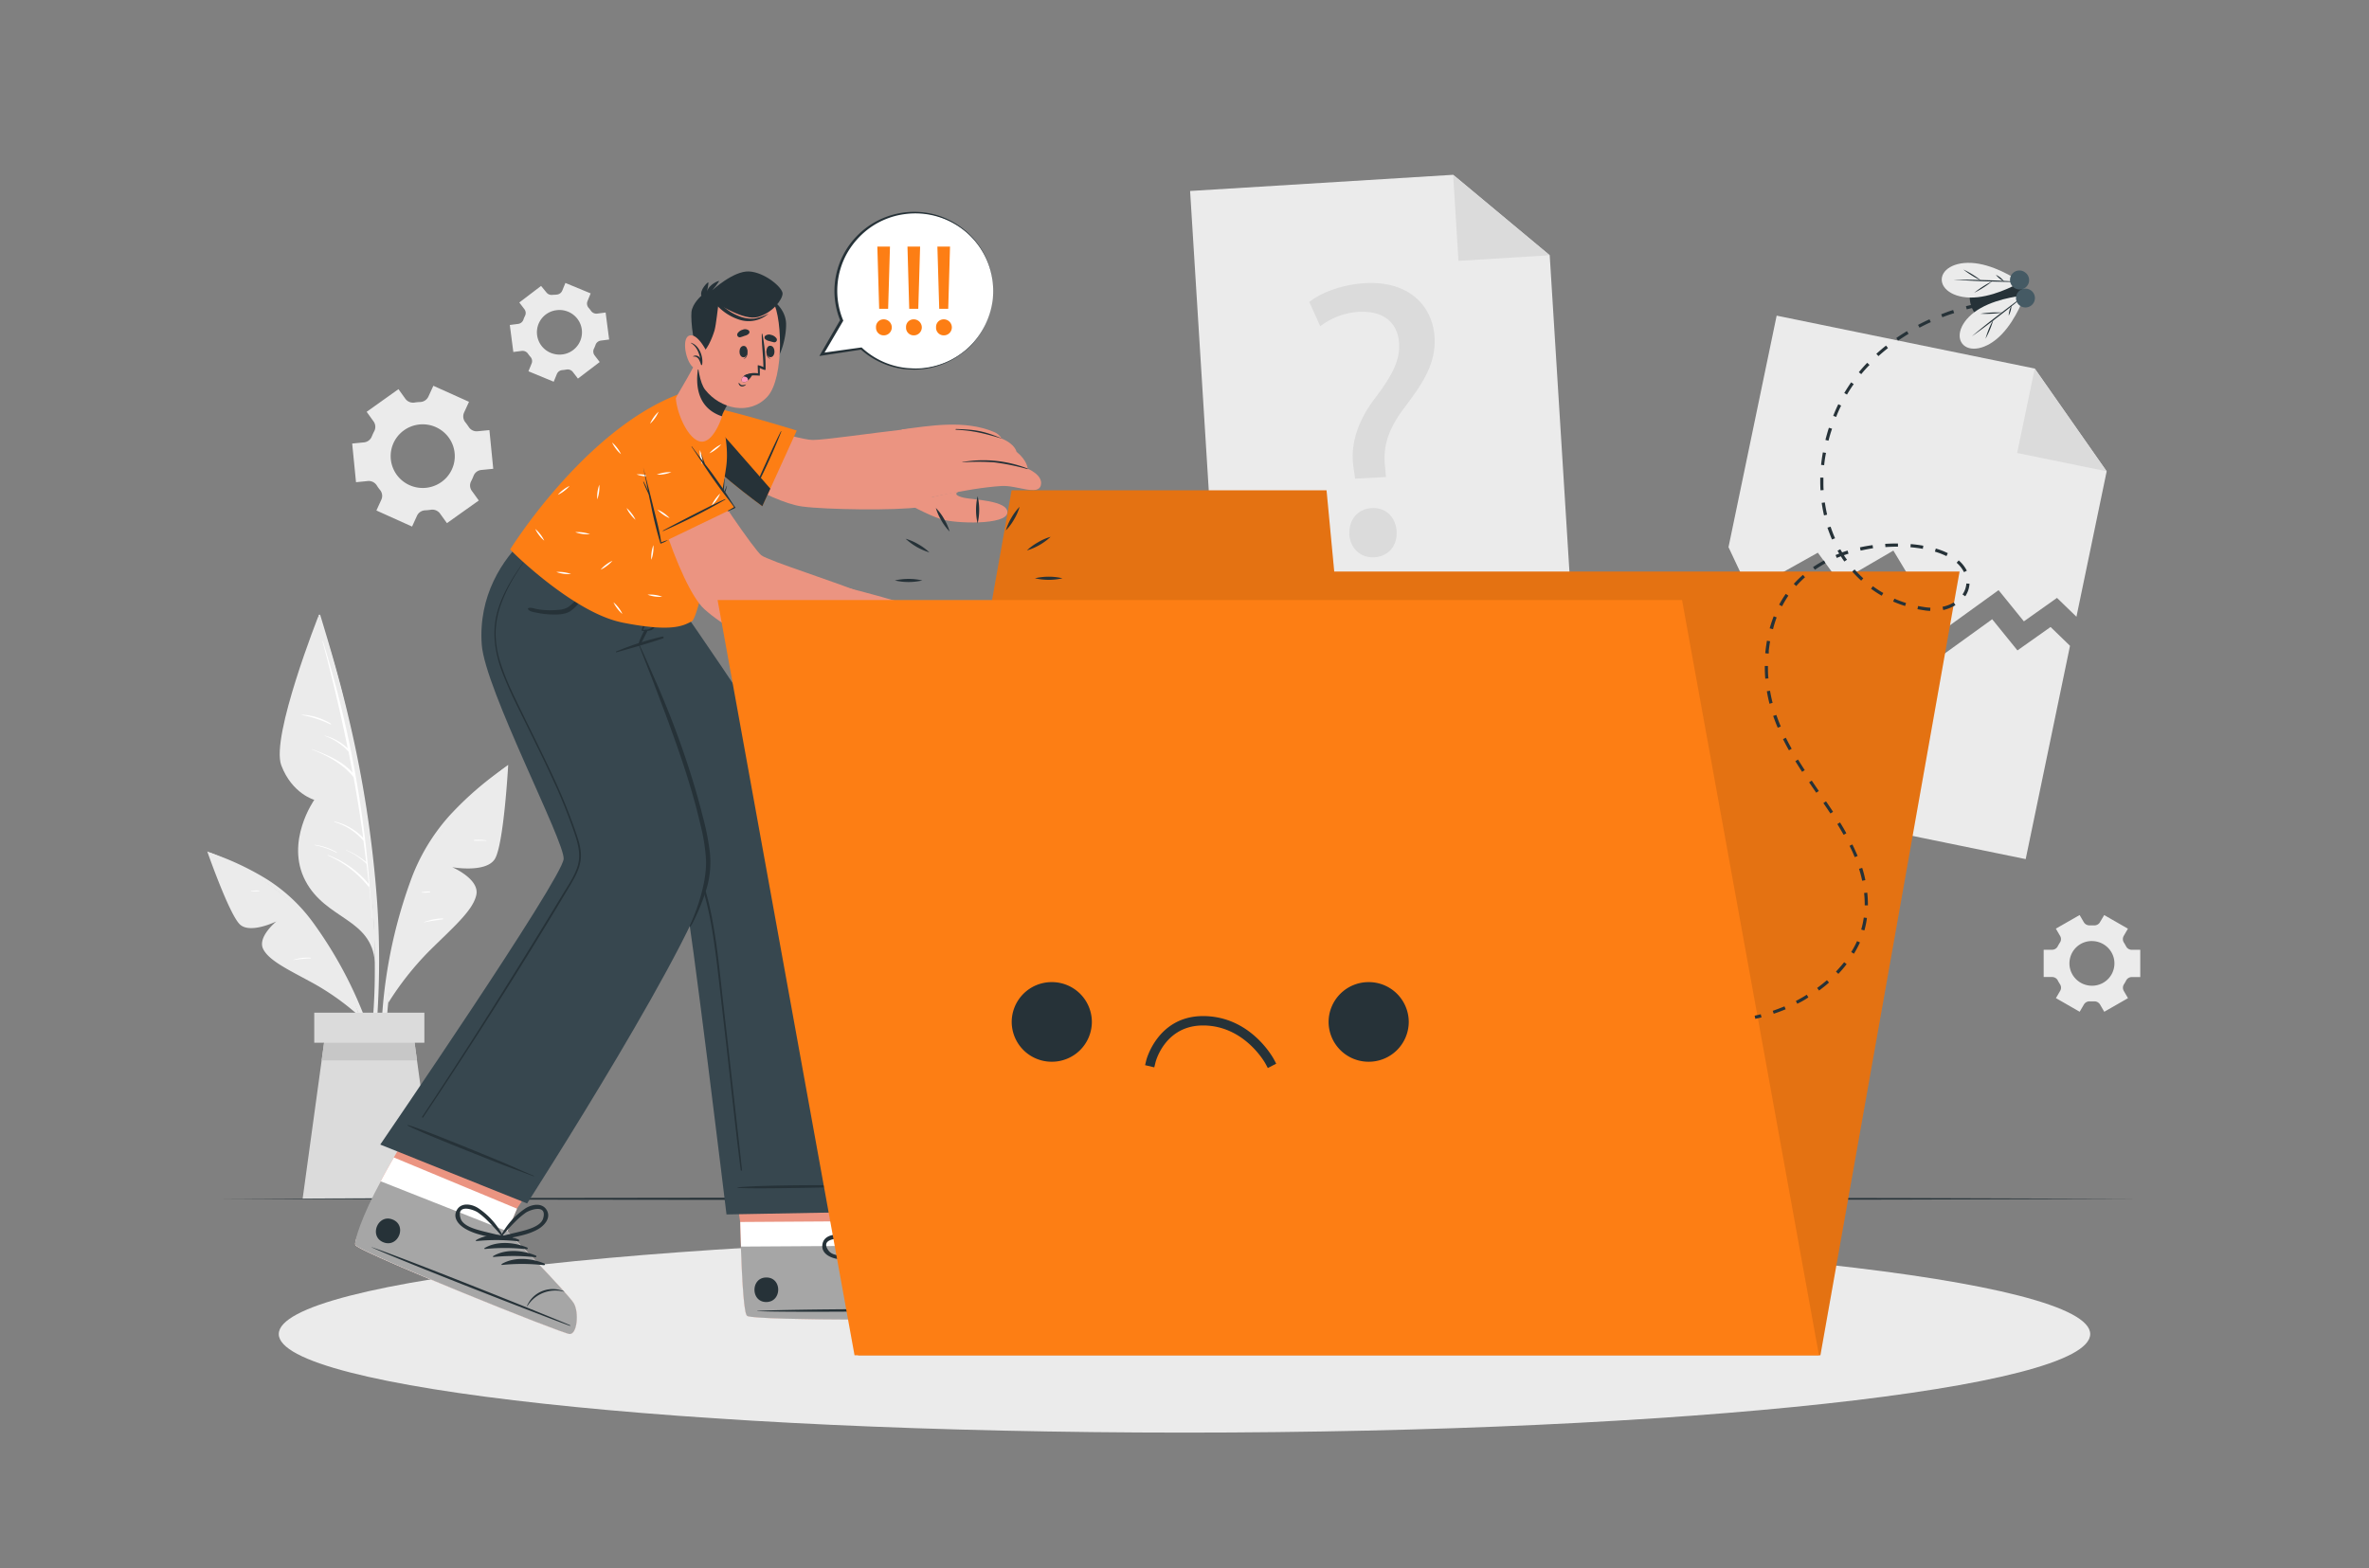 <svg width="148" height="98" fill="none" xmlns="http://www.w3.org/2000/svg"><rect width="100%" height="100%" fill="#808080" stroke="none"/><path d="m131.611 29.452-1.888 9.085-1.216-1.178-2.068 1.466-1.581-1.95-3.544 2.56-3.029-5.032-3.378 1.966-1.34-1.835-4.29 2.401-1.291-2.746 3.008-14.466 16.122 3.306 4.495 6.423Z" fill="#EBEBEB"/><path d="m127.117 23.027 4.495 6.423-5.592-1.146 1.097-5.277Z" fill="#DBDBDB"/><path d="m129.321 40.353-2.769 13.328-21.716-4.453 2.749-13.22 1.29 2.744 4.292-2.401 1.338 1.834 3.381-1.964 3.027 5.032 3.546-2.56 1.578 1.948 2.07-1.464 1.214 1.176ZM98.239 38.79l-22.131 1.36-1.758-28.217 16.434-1.011 6.032 5.027 1.423 22.84Z" fill="#EBEBEB"/><path d="m90.783 10.922 6.033 5.027-5.7.351-.333-5.378ZM84.656 29.907l-.087-.637c-.223-1.32.14-2.795 1.295-4.338 1.042-1.372 1.606-2.352 1.543-3.465-.071-1.255-.91-2.046-2.47-1.984a4.42 4.42 0 0 0-2.457.902l-.681-1.515c.79-.637 2.17-1.108 3.483-1.176 2.847-.157 4.233 1.517 4.341 3.385.095 1.672-.777 2.928-1.886 4.396-1.019 1.339-1.352 2.442-1.208 3.69l.061.64-1.934.102Zm-.351 3.47c-.051-.909.53-1.583 1.397-1.63.866-.047 1.498.557 1.55 1.468.047.86-.484 1.554-1.4 1.605-.874.05-1.506-.582-1.555-1.442h.008Z" fill="#DBDBDB"/><path d="m29.3 25.107-2.227-1.002-.31.677a.589.589 0 0 1-.507.337 2.881 2.881 0 0 0-.365.035.595.595 0 0 1-.562-.231l-.436-.606-1.987 1.415.436.606a.584.584 0 0 1 .04.602 3.548 3.548 0 0 0-.153.33.589.589 0 0 1-.483.371l-.744.073.239 2.417.748-.075a.596.596 0 0 1 .546.27c.032.052.065.1.1.15.036.049.072.096.11.143a.574.574 0 0 1 .082.597l-.312.682 2.228 1.004.31-.68a.59.59 0 0 1 .51-.335c.12-.005.24-.017.36-.036a.597.597 0 0 1 .563.232l.436.605 1.99-1.415-.437-.605a.567.567 0 0 1-.04-.602 3.47 3.47 0 0 0 .149-.33.578.578 0 0 1 .483-.37l.748-.074-.24-2.417-.749.073a.583.583 0 0 1-.542-.27c-.034-.05-.067-.099-.103-.148-.036-.049-.071-.098-.109-.143a.586.586 0 0 1-.082-.602l.31-.678Zm-1.264 2.236a1.98 1.98 0 0 1-.801 2.971 2.016 2.016 0 0 1-2.196-.36 1.987 1.987 0 0 1-.505-2.153c.14-.368.386-.687.708-.916a2.014 2.014 0 0 1 2.794.458ZM129.921 57.176l-1.484.85.263.451a.387.387 0 0 1-.014.426c-.045.07-.089.143-.128.22a.398.398 0 0 1-.361.223h-.521v1.703h.525a.396.396 0 0 1 .361.223c.039.077.083.15.128.22a.389.389 0 0 1 .014.425l-.263.45 1.484.852.265-.453a.404.404 0 0 1 .377-.196h.252a.412.412 0 0 1 .377.196l.265.454 1.482-.85-.263-.453a.403.403 0 0 1 .016-.423c.045-.07.089-.145.128-.22a.397.397 0 0 1 .361-.223h.525v-1.704h-.529a.396.396 0 0 1-.361-.223 3.012 3.012 0 0 0-.128-.22.403.403 0 0 1-.016-.423l.263-.453-1.482-.85-.265.447a.404.404 0 0 1-.377.196h-.252a.411.411 0 0 1-.379-.196l-.263-.45Zm.768 1.627a1.41 1.41 0 0 1 1.3.86 1.393 1.393 0 0 1-1.024 1.904 1.416 1.416 0 0 1-1.443-.595 1.394 1.394 0 0 1 1.167-2.171v.002ZM33.803 17.866l-1.36 1.035.314.413a.391.391 0 0 1 .042.422 2.05 2.05 0 0 0-.099.235.4.4 0 0 1-.33.268l-.52.067.22 1.688.522-.067a.409.409 0 0 1 .394.176c.048.069.1.134.154.196a.391.391 0 0 1 .071.418l-.197.482 1.578.653.198-.482a.401.401 0 0 1 .35-.245l.126-.014.124-.02a.41.41 0 0 1 .394.147l.322.418 1.36-1.035-.318-.414a.402.402 0 0 1-.041-.423c.037-.076.07-.154.098-.233a.403.403 0 0 1 .33-.269l.52-.067-.22-1.687-.521.067a.41.41 0 0 1-.395-.175c-.05-.07-.1-.137-.156-.196a.404.404 0 0 1-.059-.41l.197-.482-1.578-.652-.198.482a.406.406 0 0 1-.349.245l-.126.012-.117.003a.409.409 0 0 1-.394-.146l-.336-.41Zm.973 1.515a1.412 1.412 0 0 1 1.395.687 1.386 1.386 0 0 1-.103 1.544 1.403 1.403 0 0 1-1.474.498 1.39 1.39 0 0 1 .182-2.729ZM23.644 62.086a53.648 53.648 0 0 0-.08-5.684 72.218 72.218 0 0 0-1.793-11.595c-.501-2.144-1.117-4.253-1.76-6.36-.02-.065-.122-.047-.105.02 1.988 7.428 3.617 15.091 3.505 22.814-.032 2.156-.284 4.282-.49 6.43 0 .057.09.08.103.022.409-1.844.543-3.77.62-5.647Z" fill="#EBEBEB"/><path d="M19.907 38.46s-3.007 7.586-2.334 9.362c.673 1.776 2.062 2.156 2.062 2.156s-1.841 2.61-.555 5.059c1.287 2.448 4.144 2.332 4.342 5.107-.006.014.152-11.591-3.515-21.683Z" fill="#EBEBEB"/><path d="M23.089 55.365a.055.055 0 0 0 0-.039 69.025 69.025 0 0 0-2.917-15.258c0-.014-.03-.01-.025 0a112.587 112.587 0 0 1 1.578 6.69 3.335 3.335 0 0 0-1.436-.795s-.016.012 0 .016a3.821 3.821 0 0 1 1.484.98c.087.44.173.88.254 1.32-.673-.746-1.604-1.116-2.538-1.47a.011.011 0 0 0-.005.005.012.012 0 0 0 0 .013.011.011 0 0 0 .006.004c.972.392 1.94.898 2.598 1.731.23 1.258.43 2.521.604 3.789a3.643 3.643 0 0 0-1.794-1.021c-.021 0-.033.025-.011.031.703.206 1.331.61 1.807 1.164h.012c.06.444.116.89.17 1.339a4.62 4.62 0 0 0-1.257-.753c-.012 0-.02.014 0 .018.466.2.893.481 1.26.829h.016c.05.425.1.85.143 1.276a6.116 6.116 0 0 0-2.552-1.811.016.016 0 0 0-.011.005.015.015 0 0 0-.005.01c0 .005.002.009.005.012A6.64 6.64 0 0 1 23 55.377a.059.059 0 0 0 .063.02 71.7 71.7 0 0 1 .172 1.96c0 .01.016.01.016 0-.052-.658-.106-1.321-.162-1.992Z" fill="#fff"/><path d="M20.671 45.217a3.786 3.786 0 0 0-1.808-.56.013.013 0 0 0-.008.003.012.012 0 0 0-.003.008.012.012 0 0 0 .011.012c.62.117 1.221.314 1.788.588.024.006.042-.035.02-.051ZM21.036 53.25a3.778 3.778 0 0 0-1.357-.46c-.016 0-.018.02 0 .025.466.093.918.25 1.341.466.018.01.034-.021.016-.031Z" fill="#fff"/><path d="M31.553 47.956a20.424 20.424 0 0 0-3.483 3.022 12.367 12.367 0 0 0-2.44 4.116 30.572 30.572 0 0 0-1.82 9.84 23.817 23.817 0 0 0 .535 5.532.053.053 0 0 0 .061.04.053.053 0 0 0 .043-.06 30.877 30.877 0 0 1 .055-9.672c.517-3.136 1.328-6.55 3.337-9.1 1.093-1.39 2.457-2.481 3.805-3.61.07-.063-.02-.16-.093-.108Z" fill="#EBEBEB"/><path d="M24.252 62.671a18.632 18.632 0 0 1 2.538-3.222c1.505-1.495 2.772-2.558 2.97-3.546.197-.987-1.508-1.716-1.508-1.716s2.082.372 2.652-.496c.57-.869.845-5.898.845-5.898s-3.79 2.687-5.555 6.454c-1.766 3.767-1.942 8.424-1.942 8.424Z" fill="#EBEBEB"/><path d="M30.389 52.509a3.348 3.348 0 0 0-.754-.026c-.03 0-.028.051 0 .053.248 0 .499-.012.748 0a.016.016 0 0 0 .006-.027ZM27.668 57.387c-.4.008-.795.086-1.168.231v.018c.395-.093.776-.13 1.166-.196a.03.03 0 0 0 .018-.026.03.03 0 0 0-.016-.027ZM26.851 55.703a2.628 2.628 0 0 0-.495.043.016.016 0 0 0-.01.015c0 .003 0 .006.003.009a.016.016 0 0 0 .007.006c.165.01.331.002.495-.022a.026.026 0 0 0 .018-.043.026.026 0 0 0-.018-.008Z" fill="#fff"/><path d="M13.145 53.289c1.233.415 2.414.968 3.522 1.648a10.493 10.493 0 0 1 2.934 2.768 25.84 25.84 0 0 1 3.761 7.544c.464 1.495.75 3.04.853 4.602a.045.045 0 0 1-.073.025.045.045 0 0 1-.016-.025 25.976 25.976 0 0 0-2.293-7.815c-1.15-2.42-2.6-4.996-4.819-6.6-1.207-.871-2.565-1.444-3.919-2.047-.07-.024-.022-.124.05-.1Z" fill="#EBEBEB"/><path d="M22.478 63.52a15.835 15.835 0 0 0-2.804-2.024c-1.566-.864-2.84-1.433-3.228-2.188-.389-.754.82-1.734.82-1.734s-1.597.784-2.26.206c-.664-.578-2.057-4.577-2.057-4.577s3.692 1.303 5.995 3.948c2.303 2.644 3.534 6.37 3.534 6.37Z" fill="#EBEBEB"/><path d="M19.413 59.843a2.848 2.848 0 0 0-1.073.131v.016a8.1 8.1 0 0 1 1.067-.11c.026 0 .032-.035.006-.037ZM16.194 55.647a1.828 1.828 0 0 0-.495.027c-.018 0-.012.031 0 .03.164-.018.323-.012.485-.016a.022.022 0 0 0 .022-.017.021.021 0 0 0-.012-.024Z" fill="#fff"/><path d="M27.24 74.905h-8.334l1.188-8.645.304-2.217h5.35l.304 2.217 1.188 8.645Z" fill="#DBDBDB"/><path d="M26.051 66.26h-5.957l.304-2.217h5.35l.303 2.217Z" fill="#C7C7C7"/><path d="M26.512 63.277h-6.88v1.878h6.88v-1.878Z" fill="#DBDBDB"/><path d="m13.607 74.907 15-.047 14.999-.018 29.999-.033 29.998.033 15 .018 14.999.047-14.999.049-15 .015-29.998.034-29.999-.034-15-.017-14.999-.047Z" fill="#263238"/><path d="M74 89.516c31.249 0 56.583-2.757 56.583-6.159 0-3.4-25.334-6.158-56.584-6.158-31.25 0-56.583 2.757-56.583 6.159 0 3.4 25.333 6.158 56.583 6.158Z" fill="#EBEBEB"/><path d="M60.828 82.337c-.46.154-13.644.196-14.149-.114-.197-.118-.31-2.025-.394-4.334a119.75 119.75 0 0 1-.044-1.534l-1.051-6.986 8.814-.056.831 6.987-.033 1.537s5.055 2.224 5.572 2.628c.517.404.914 1.717.454 1.872Z" fill="#EB9481"/><path d="M60.827 82.338c-.46.154-13.644.196-14.149-.114-.233-.145-.359-2.93-.43-5.868l8.576-.055-.033 1.536s5.055 2.225 5.572 2.629c.517.404.924 1.717.464 1.872Z" fill="#fff"/><path d="M60.829 82.34c-.46.155-13.644.196-14.15-.114-.197-.117-.309-2.024-.394-4.333l8.5-.053s5.055 2.224 5.572 2.628c.517.404.931 1.717.472 1.872Z" fill="#A6A6A6"/><path d="M60.636 81.816c-2.21-.047-11.13-.026-13.318.096-.018 0-.018.012 0 .014 2.19.092 11.11 0 13.318-.075.047-.002.047-.035 0-.035ZM59.513 79.996a1.789 1.789 0 0 0-1.32.541c-.311.315-.486.736-.49 1.176 0 .014.024.014.026 0 .073-.433.286-.832.606-1.135a2.058 2.058 0 0 1 1.182-.552.016.016 0 0 0 .008-.01.016.016 0 0 0-.002-.012.016.016 0 0 0-.01-.008ZM55.648 78.055c-.884-.01-1.909.304-2.457 1.025-.02.027.02.057.045.043a12.332 12.332 0 0 1 2.428-.96.055.055 0 0 0 .04-.061.055.055 0 0 0-.056-.047ZM56.334 78.313c-.886 0-1.91.305-2.457 1.025-.021.029.018.058.046.045.771-.407 1.584-.73 2.425-.963a.055.055 0 0 0 .04-.06.055.055 0 0 0-.054-.047ZM57.017 78.578c-.884 0-1.908.304-2.457 1.025-.02.028.02.057.045.043a12.335 12.335 0 0 1 2.428-.96.055.055 0 0 0 .04-.06.055.055 0 0 0-.056-.048ZM57.701 78.84c-.886-.01-1.91.304-2.457 1.025-.021.028.02.057.046.043a12.277 12.277 0 0 1 2.427-.96.055.055 0 0 0 .032-.023.055.055 0 0 0-.047-.085ZM47.875 79.824c-.987 0-.987 1.539 0 1.533.986-.006.994-1.539 0-1.533Z" fill="#263238"/><path d="M56.597 75.707c-.447-.368-1.012 0-1.286.378a4.601 4.601 0 0 0-.79 2.25c0 .018.014.026.028.026a.105.105 0 0 0 .062.075.106.106 0 0 0 .098-.007c.627-.433 1.354-.82 1.83-1.434.27-.357.49-.945.058-1.288Zm-1.077 1.87c-.304.221-.618.427-.914.66.158-.439.294-.882.496-1.305.093-.203.2-.4.32-.588.197-.292 1.057-1.029 1.148-.074.051.523-.689 1.044-1.05 1.307Z" fill="#263238"/><path d="M52.319 78.665c.77.114 1.564-.106 2.32-.225a.108.108 0 0 0 .065-.16.024.024 0 0 0 .01-.02.024.024 0 0 0-.01-.018 4.65 4.65 0 0 0-2.143-1.072c-.465-.088-1.125.04-1.184.613-.07.541.492.812.941.882Zm-.537-.498c-.592-.752.539-.817.878-.738.22.054.436.124.647.207.432.178.854.378 1.265.598-.375.037-.744.104-1.117.155-.446.059-1.342.192-1.673-.221Z" fill="#263238"/><path d="M32.228 37.082s10.236 17.295 10.51 18.51c.42 1.866 2.649 20.292 2.649 20.292l10.656-.196s-1.835-16.246-3.574-21.599c-1.251-3.855-10.285-16.642-10.285-16.642l-9.956-.365Z" fill="#37474F"/><path d="M55.074 74.073c-1.53-.011-6.95-.072-8.987.116-.016 0-.014.027 0 .03.7.1 7.455-.055 8.985-.104h.01a.022.022 0 1 0-.008-.042ZM33.974 38.673c.671 1.044 1.382 2.068 2.064 3.104.683 1.037 1.37 2.074 2.047 3.109 1.35 2.09 2.665 4.195 3.946 6.313.626.982 1.16 2.018 1.599 3.095.4 1.077.7 2.189.898 3.32.209 1.135.347 2.282.475 3.428.132 1.22.27 2.44.413 3.66.28 2.497.56 4.994.842 7.49.034.307.067.612.099.92 0 .045-.077.053-.083 0-.314-2.48-.574-4.969-.858-7.448l-.425-3.71c-.132-1.15-.258-2.303-.438-3.446a22.412 22.412 0 0 0-.75-3.332 15.952 15.952 0 0 0-1.472-3.234c-1.233-2.115-2.54-4.193-3.846-6.272a249.382 249.382 0 0 0-4.025-6.23c-.17-.254-.342-.506-.52-.755-.013-.014.022-.032.034-.012Z" fill="#263238"/><path d="M35.583 83.356c-.486-.03-13.024-5.074-13.371-5.552a.164.164 0 0 1-.02-.093c0-.429.87-1.926 1.596-3.894.046-.126.37-.71.817-1.496 1.245-2.154 3.416-5.864 3.416-5.864l8.195 3.234-3.923 5.831-.61 1.411s3.847 3.95 4.17 4.508c.324.559.213 1.943-.27 1.915Z" fill="#EB9481"/><path d="M35.583 83.359c-.486-.03-13.024-5.074-13.371-5.553a.163.163 0 0 1-.02-.092c0-.429.87-1.927 1.596-3.894.046-.126.37-.71.817-1.496l7.696 3.2-.61 1.412s3.847 3.95 4.17 4.508c.324.559.206 1.942-.278 1.915Z" fill="#fff"/><path d="M35.582 83.356c-.485-.03-13.024-5.075-13.371-5.553-.134-.182.426-1.882 1.579-3.987l7.893 3.119s3.846 3.945 4.172 4.508c.325.562.21 1.94-.273 1.913Z" fill="#A6A6A6"/><path d="M35.603 82.802c-2.031-.866-10.307-4.17-12.381-4.872-.018 0-.022 0 0 .011 1.995.902 10.297 4.14 12.373 4.9.04.01.051-.021.008-.039ZM35.248 80.696a1.785 1.785 0 0 0-1.428 0 1.71 1.71 0 0 0-.896.905c0 .012.018.022.023.01a2.05 2.05 0 0 1 .995-.829 2.067 2.067 0 0 1 1.297-.07.013.013 0 0 0 .008-.006c.001-.003.002-.007.001-.01ZM32.401 77.456c-.815-.34-1.885-.43-2.664.035-.03.018 0 .059.026.057a12.38 12.38 0 0 1 2.612.014.056.056 0 0 0 .06-.042.055.055 0 0 0-.034-.064ZM32.934 77.952c-.815-.34-1.884-.43-2.664.035-.03.018 0 .06.026.057a12.255 12.255 0 0 1 2.612.014.056.056 0 0 0 .06-.042.055.055 0 0 0-.034-.064ZM33.472 78.452c-.817-.34-1.886-.43-2.664.035-.031.018 0 .06.024.057a12.255 12.255 0 0 1 2.613.014.055.055 0 0 0 .058-.08.055.055 0 0 0-.03-.026ZM34.005 78.948c-.817-.339-1.884-.429-2.664.034-.031.02 0 .06.024.058a12.262 12.262 0 0 1 2.613.014.055.055 0 0 0 .062-.04.055.055 0 0 0-.035-.066ZM24.523 76.2c-.921-.365-1.493 1.06-.568 1.425.926.364 1.5-1.06.569-1.425Z" fill="#263238"/><path d="M34.167 75.631c-.278-.507-.935-.382-1.336-.13a4.62 4.62 0 0 0-1.581 1.8c0 .004 0 .007.002.01a.023.023 0 0 0 .007.009.022.022 0 0 0 .01.005c0 .064.043.14.12.125.747-.17 1.566-.259 2.237-.65.385-.228.803-.689.541-1.169Zm-1.707 1.331c-.365.092-.732.167-1.093.272.299-.357.615-.7.95-1.025a5 5 0 0 1 .522-.43c.286-.197 1.367-.56 1.091.36-.152.507-1.034.713-1.47.823Z" fill="#263238"/><path d="M29.08 76.785c.67.392 1.49.484 2.236.656.077.018.128-.059.122-.125a.02.02 0 0 0 .01-.004.02.02 0 0 0 .007-.008.02.02 0 0 0 .002-.011 4.62 4.62 0 0 0-1.582-1.804c-.395-.255-1.055-.382-1.336.123-.28.506.148.943.54 1.173Zm-.308-.663c-.274-.92.805-.555 1.091-.357.184.132.358.277.521.434.333.326.65.669.947 1.027-.36-.106-.728-.183-1.093-.275-.442-.117-1.316-.313-1.466-.829Z" fill="#263238"/><path d="m32.93 75.197-9.174-3.679S35.13 54.908 35.213 53.67c.075-1.093-4.922-10.623-5.117-13.4-.213-2.999 1.24-5.318 2.838-6.758l9.462 3.996s-.998 1.586-2.565 2.47c0 0 4.852 11.015 4.576 14.402-.276 3.387-11.477 20.817-11.477 20.817Z" fill="#37474F"/><path d="M33.337 73.464c-1.326-.566-.937-.423-2.271-.98-.651-.27-4.933-2.04-5.592-2.187-.014 0-.024.02-.01.027.57.347 4.888 2.043 5.545 2.301 1.344.526.963.361 2.313.87a.019.019 0 0 0 .007.007.02.02 0 0 0 .02-.002.02.02 0 0 0 .008-.017.021.021 0 0 0-.003-.01.02.02 0 0 0-.017-.01ZM41.382 39.775a17.932 17.932 0 0 0-2.891.935.03.03 0 0 0-.009.032.03.03 0 0 0 .006.01.03.03 0 0 0 .032.008c.968-.28 1.95-.542 2.901-.873.073-.026.036-.128-.04-.112Z" fill="#263238"/><path d="M40.256 39.395c-.092.162-.173.33-.243.503-.068.132-.11.275-.124.422 0 .03.04.035.057.017a1.47 1.47 0 0 0 .237-.392c.08-.154.163-.307.24-.466.054-.116-.106-.19-.167-.084Z" fill="#263238"/><path d="M40.373 38.507c.06-.145.117-.288.178-.433.061-.145.138-.294.197-.447 0-.023.048 0 .038.018-.06.145-.097.298-.142.447-.046.149-.097.297-.146.447-.093.276-.198.55-.326.819.155.008.31-.02.454-.079a.81.81 0 0 0 .322-.392c.083-.16.16-.325.244-.486a3.24 3.24 0 0 0 .263-.547c0-.023.047 0 .037.018-.128.402-.297.79-.503 1.158-.089.143-.158.294-.32.35a1.345 1.345 0 0 1-.538.037c-.024 0-.052 0-.044-.036.081-.296.177-.587.286-.874ZM39.97 40.338c.338.708.634 1.414.948 2.12.314.705.592 1.387.874 2.089a55.043 55.043 0 0 1 1.514 4.312c.219.72.422 1.448.604 2.181.2.73.346 1.475.438 2.227.079.75.012 1.509-.198 2.234a13.017 13.017 0 0 1-.834 2.084c-.208.423-.277.366-.178.152.282-.607 1.022-2.448.969-3.994a11.46 11.46 0 0 0-.343-2.193 38.516 38.516 0 0 0-.583-2.205c-.42-1.439-.92-2.848-1.432-4.255-.288-.785-.592-1.569-.888-2.353-.296-.784-.592-1.505-.924-2.371-.01-.035.024-.05.034-.028ZM33.008 37.997c.164-.06.395.04.56.067a4.824 4.824 0 0 0 1.295.043c.216-.005.427-.061.617-.163a3.13 3.13 0 0 0 .79-.829c.25-.329.456-.689.613-1.07 0-.023.042 0 .034.016-.07.217-.12.437-.197.65-.085.201-.187.395-.304.579-.19.37-.471.687-.817.92-.381.216-.87.197-1.295.18a5.094 5.094 0 0 1-.732-.097c-.174-.037-.466-.065-.576-.215a.052.052 0 0 1-.013-.043.052.052 0 0 1 .025-.038Z" fill="#263238"/><path d="M26.375 69.777a336.369 336.369 0 0 0 4.44-6.86 428.828 428.828 0 0 0 4.298-6.968c.338-.558.726-1.115.943-1.734.237-.673.103-1.325-.11-1.984a33.532 33.532 0 0 0-1.41-3.528c-.528-1.158-1.098-2.297-1.659-3.44-.56-1.142-1.146-2.271-1.578-3.463-.395-1.139-.555-2.319-.247-3.499.308-1.18.97-2.222 1.663-3.204.182-.259.37-.516.553-.784.014-.02.044 0 .03.023-.764 1.023-1.508 2.107-1.956 3.309a5.679 5.679 0 0 0-.379 1.852 5.96 5.96 0 0 0 .298 1.895c.371 1.192.957 2.319 1.504 3.44s1.13 2.282 1.67 3.436a36.628 36.628 0 0 1 1.48 3.565c.183.54.394 1.104.378 1.682-.014.633-.318 1.203-.633 1.736a303.45 303.45 0 0 1-4.237 6.9 352.204 352.204 0 0 1-4.422 6.82l-.569.853c-.03.035-.08-.006-.057-.047Z" fill="#263238"/><path d="M42.922 26.944c.855 1.862 5.17 4.427 7.191 4.704 1.453.196 5.869.266 7.382.037 1.776-.27.419-5.024-.63-4.9-2.88.333-5.327.705-6.097.705-.939 0-6.02-1.618-6.632-1.848-1.5-.555-1.697.245-1.214 1.302Z" fill="#EB9481"/><path d="M42.95 27.442c1.082 1.59 4.675 4.188 4.675 4.188l.5-1.097 1.651-3.63s-3.301-1.03-5.474-1.5a4.795 4.795 0 0 0-.777-.11c-1.388-.074-1.508.777-.575 2.149Z" fill="#FD7E14"/><path d="M42.95 27.442c1.082 1.59 4.675 4.189 4.675 4.189l.5-1.098c-1.34-1.546-3.41-3.889-4.6-5.235-1.388-.078-1.508.772-.575 2.144Z" fill="#263238"/><path d="M46.977 30.893c.275-.668 1.494-3.36 1.798-3.92.02-.039.051-.035.034 0a39.428 39.428 0 0 1-1.804 3.92c-.008.024-.04.016-.028 0Z" fill="#263238"/><path d="M56.336 26.833c1.752-.227 3.921-.617 5.758.157.206.08.38.228.492.418.828.333.92.82.92.82.676.546.7 1.06.7 1.06s.97.391.822 1.022c-.161.698-1.491 0-2.458.057-2.22.137-5.328.947-5.97 1.049l-.264-4.583Z" fill="#EB9481"/><path d="M60.143 28.888c.649-.044 1.3-.044 1.95 0 .706.088 1.406.23 2.091.422a.018.018 0 0 0 .023-.011.018.018 0 0 0-.011-.023 7.604 7.604 0 0 0-4.053-.407c-.032-.004-.032.021 0 .02ZM59.73 26.852c1.083.055 1.76.227 2.85.552v-.011c-1.2-.498-1.692-.545-2.856-.588-.037.015-.035.047.006.047Z" fill="#263238"/><path d="M59.907 30.703c-.282.131-.213.278.326.402.538.123 2.778.16 2.699.937-.079.776-3.238.678-4.12.404-.882-.275-2.21-1.027-2.21-1.027.625-.104 2.093-.498 3.305-.716Z" fill="#EB9481"/><path d="M45.269 29.91c-.014.336-.046.677-.093 1.016 0-.014 0-.025.014-.037.065-.177.13-.357.209-.527h.018c-.038.186-.095.369-.17.545-.035.084-.069.166-.106.248-.024.151-.052.3-.081.45-.06.28-.326 1.471-.395 1.673-.012.041-.063.031-.06-.016.015-.22.238-1.46.283-1.742.088-.545.206-1.085.353-1.617.01-.01.03-.002.028.008Z" fill="#263238"/><path d="M43.216 38.825c-.527.269-1.206.686-4.265.089a6.523 6.523 0 0 1-.576-.143c-2.867-.855-6.315-4.205-6.502-4.442 0 0 4.556-7.336 10.384-9.643.72-.284 1.912.265 2.565.949.235.245.746 2.046.55 3.504-.195 1.458-1.631 9.418-2.156 9.686Z" fill="#FD7E14"/><path d="M42.805 29.07a2.21 2.21 0 0 1-.128.914c-.025-.31.019-.622.128-.914ZM40.82 34.066c.012.155.007.31-.017.463a1.911 1.911 0 0 1-.112.45 1.917 1.917 0 0 1 .016-.464c.02-.153.058-.304.112-.449ZM37.442 30.29c.022.31-.022.622-.129.914-.024-.31.02-.623.129-.915ZM44.106 33.813c.013.154.008.31-.016.464a1.905 1.905 0 0 1-.112.45 1.926 1.926 0 0 1 .016-.464c.02-.154.057-.305.112-.45ZM39.77 29.644c.155-.013.311-.008.465.014.156.02.308.057.454.113a2.237 2.237 0 0 1-.92-.127ZM35.938 33.252a2.25 2.25 0 0 1 .92.127 2.153 2.153 0 0 1-.92-.127ZM40.453 37.158a2.24 2.24 0 0 1 .92.127 2.166 2.166 0 0 1-.92-.127ZM34.756 35.74a2.25 2.25 0 0 1 .92.127 2.165 2.165 0 0 1-.92-.127ZM42.775 25.56a2.25 2.25 0 0 1 .92.128 2.254 2.254 0 0 1-.92-.128ZM41.662 26.809c-.1.119-.214.225-.34.317a2.098 2.098 0 0 1-.394.24 2.08 2.08 0 0 1 .734-.557ZM35.586 30.363a1.987 1.987 0 0 1-.342.316 1.864 1.864 0 0 1-.394.239c.101-.118.216-.223.341-.316.121-.095.254-.175.395-.239ZM43.172 31.965a2 2 0 0 1-.342.317 1.916 1.916 0 0 1-.395.24c.101-.12.216-.226.342-.318.122-.094.254-.175.395-.24ZM38.26 35.04a2.003 2.003 0 0 1-.342.317 1.945 1.945 0 0 1-.395.239c.101-.119.216-.226.342-.318.122-.094.254-.174.395-.239ZM45.054 27.77a2 2 0 0 1-.341.317 2.097 2.097 0 0 1-.395.24c.101-.12.216-.226.342-.318a1.95 1.95 0 0 1 .394-.24ZM44.953 31.329c-.12-.1-.227-.214-.32-.34a1.883 1.883 0 0 1-.24-.391c.12.099.227.212.32.337.093.122.174.254.24.394ZM34 33.782c-.12-.1-.227-.214-.32-.34a2.02 2.02 0 0 1-.24-.391c.119.1.226.214.32.339.095.12.176.252.24.392ZM43.621 36.702c-.12-.1-.227-.212-.32-.337a2.084 2.084 0 0 1-.24-.392c.119.1.226.214.32.339.094.12.175.25.24.39ZM38.799 28.381a1.99 1.99 0 0 1-.32-.337 2.142 2.142 0 0 1-.24-.392c.12.1.227.213.319.337.094.122.175.254.24.392ZM38.885 38.364a2 2 0 0 1-.32-.34 2.064 2.064 0 0 1-.24-.391c.12.099.226.212.319.337.095.122.176.254.24.394ZM39.703 32.477a2.07 2.07 0 0 1-.318-.339 1.846 1.846 0 0 1-.24-.392c.118.1.225.214.317.34.096.12.177.251.241.391Z" fill="#fff"/><path d="M43.754 27.589c-.744-.138-1.442-1.664-1.531-2.691 0-.071.347-.63.744-1.33.24-.425.495-.905.698-1.36.042-.092.284.22.284.22l.53.392 1.746 1.33a7.9 7.9 0 0 0-1.052 1.622.98.98 0 0 0-.063.196V26c-.109.388-.64 1.719-1.356 1.588Z" fill="#EB9481"/><path d="M45.111 25.977v.034a1.973 1.973 0 0 1-.302-.116c-1.912-.89-1.07-3.434-1.07-3.434l.75.368 1.747 1.331a7.898 7.898 0 0 0-1.052 1.621.97.97 0 0 0-.073.196ZM48.232 18.734s.875.551.879 1.531c.004.98-.395 1.939-.478 1.974-.083.035-.4-3.505-.4-3.505Z" fill="#263238"/><path d="M43.896 19.245c-.525 1.029-.498 4.272.157 5.107.952 1.212 2.783 1.63 3.89.432 1.071-1.16.96-5.386.197-6.174-1.11-1.165-3.467-.888-4.244.635Z" fill="#EB9481"/><path d="M46.68 21.84s-.018.012-.016.02c.012.22-.012.476-.21.554v.012c.246-.04.273-.378.226-.586Z" fill="#263238"/><path d="M46.478 21.614c-.36-.02-.371.694-.038.711.334.018.338-.696.038-.711ZM47.899 21.832s.017 0 .017.02c-.011.221.014.476.216.552v.012c-.25-.037-.279-.376-.233-.584Z" fill="#263238"/><path d="M48.102 21.606c.357-.022.375.692.044.711-.332.02-.344-.693-.044-.711ZM46.252 21.072c.095-.027.188-.058.279-.094a.475.475 0 0 0 .268-.15.15.15 0 0 0-.022-.181.377.377 0 0 0-.379-.045.558.558 0 0 0-.323.233.162.162 0 0 0 .085.23c.03.011.062.013.092.007ZM48.346 21.387a2.877 2.877 0 0 1-.284-.078.474.474 0 0 1-.274-.136.147.147 0 0 1 .012-.182.375.375 0 0 1 .375-.064.553.553 0 0 1 .335.215.16.16 0 0 1-.072.234.163.163 0 0 1-.092.011ZM46.175 23.937c.053.053.105.123.186.131a.596.596 0 0 0 .24-.051s.014 0 0 .012a.298.298 0 0 1-.284.115.239.239 0 0 1-.173-.196.016.016 0 0 1 0-.012.017.017 0 0 1 .01-.01.017.017 0 0 1 .021.01ZM47.466 22.991s.01.33 0 .485a3.275 3.275 0 0 0-.91.03c-.07.017-.063-.04.018-.078.242-.11.511-.145.774-.101.015-.042-.026-.51 0-.508.119.023.235.063.343.117 0-.69-.11-1.372-.1-2.061 0-.024.037-.028.04 0 .141.73.207 1.471.198 2.214.002.085-.304-.066-.363-.098Z" fill="#263238"/><path d="M47.022 23.358a.982.982 0 0 1-.415.492c-.298.12-.394-.149-.094-.392a.968.968 0 0 1 .509-.1Z" fill="#263238"/><path d="M46.713 23.79a.395.395 0 0 1-.105.06c-.274.11-.383-.107-.162-.327.15.012.322.067.267.267Z" fill="#FF99BA"/><path d="M43.745 22.017c.36.11.775-.968.894-1.372.102-.364.22-1.523.238-1.603.018-.08 1.58 1.025 2.483.762.904-.262 1.517-1.076 1.531-1.454.014-.378-1.117-1.339-2.093-1.388-.977-.049-2.301 1.176-2.301 1.176.16-.18.305-.373.434-.576-.016-.043-.648.208-.764.655 0 0 .126-.563.079-.573-.047-.01-.539.47-.428.835 0 0-.569.488-.62 1.024-.051.535.123 2.385.547 2.514Z" fill="#263238"/><path d="M48.007 19.599a3.013 3.013 0 0 1-.858.305 2.051 2.051 0 0 1-.987-.156 3.035 3.035 0 0 1-.86-.506c-.227-.184-.43-.41-.673-.574-.061-.043-.13.045-.093.1a3.26 3.26 0 0 0 1.65 1.207 1.893 1.893 0 0 0 1.82-.368s.005-.008.001-.008Z" fill="#263238"/><path d="M44.122 21.92s-.56-1.13-1.066-.947c-.505.182-.197 1.744.322 2.03a.564.564 0 0 0 .79-.184l-.046-.9Z" fill="#EB9481"/><path d="M43.158 21.418s-.012 0 0 .016c.359.211.505.588.592.98a.309.309 0 0 0-.446-.153c-.012 0 0 .021 0 .021a.348.348 0 0 1 .357.177c.056.104.101.215.134.329.012.037.077.027.071-.014.085-.488-.191-1.227-.708-1.356Z" fill="#263238"/><path d="M40.422 26.962c-.395 2.221 2.028 9.702 3.581 11.1 2.311 2.078 6.583 3.444 8.132 3.889.675.196 2.542-4.522 1.86-4.834-1.463-.66-6.005-2.072-6.438-2.424-.432-.353-3.037-4.09-4.197-6.243-1.553-2.897-2.743-2.61-2.938-1.488Z" fill="#EB9481"/><path d="M52.843 36.703s2.017.512 3.317.906c.727.221 1.938.71 2.398 1.113.687.606 3.17 3.57 2.459 4.183-.643.556-2.451-2.26-2.451-2.26s2.076 2.681 1.184 3.208c-.892.527-2.524-2.924-2.524-2.924s2.07 2.803 1.058 3.2c-.766.3-2.408-2.743-2.408-2.743s1.765 2.42.987 2.763c-.856.38-2.547-2.336-2.547-2.336-2.116.543-3.355-.059-4.17-.588-.192-.13 2.697-4.522 2.697-4.522Z" fill="#EB9481"/><path d="M57.908 39.667c.256.306.517.616.744.943.227.327.442.665.637 1.011.265.45.477.927.632 1.423-.34-.862-1.135-2.048-1.362-2.375-.227-.327-.438-.666-.663-.994-.006-.008.006-.015.012-.008ZM56.701 40.463c.438.345 1.356 1.627 1.71 2.488.015.035-.001.033-.027 0a119.734 119.734 0 0 0-1.693-2.482c-.006-.006.004-.011.01-.006ZM55.543 40.964a6.138 6.138 0 0 1 1.267 1.96c.014.036-.014.03-.035 0-.409-.66-.725-1.176-1.253-1.942-.008-.018.01-.035.021-.018Z" fill="#263238"/><path d="M42.625 27.127c-1.802-2.53-2.88-1.594-2.518 1.154.339 2.57 1.245 5.631 1.245 5.631l4.538-2.187s-2.119-2.977-3.265-4.598Z" fill="#FD7E14"/><path d="M43.72 28.121c.06.143.102.292.128.445.028.153.038.31.03.465a2.019 2.019 0 0 1-.127-.447 1.904 1.904 0 0 1-.031-.463ZM41.03 29.659c.289-.117.6-.17.913-.157a2.03 2.03 0 0 1-.448.126c-.153.029-.31.04-.466.03ZM41.146 25.723a2.187 2.187 0 0 1-.535.754c.123-.286.305-.543.535-.754ZM44.992 30.84c-.06.143-.136.28-.227.406a1.987 1.987 0 0 1-.308.348c.122-.286.304-.543.535-.754ZM41.834 32.375a1.979 1.979 0 0 1-.409-.225 1.984 1.984 0 0 1-.35-.306c.288.121.547.302.759.53Z" fill="#fff"/><path d="M43.215 27.887c.243.331.493.654.742.98a5.689 5.689 0 0 1-.166-.5h.012c.05.13.107.257.154.392l.071.196a.353.353 0 0 1 .016.041c.197.253.395.506.576.765.223.31.438.623.655.936.217.314.436.704.671 1.02.022.027-.395.196-.44.217-.045.022-.069-.016-.026-.03.044-.013.375-.215.38-.219-.218-.317-.468-.61-.695-.917a49.92 49.92 0 0 1-.671-.927c-.444-.635-.85-1.294-1.293-1.93l.014-.024ZM40.213 30.099c.07.133.144.264.198.402l.075.17c-.105-.488-.198-.98-.306-1.468.209.784.42 1.586.613 2.381.184.761.407 1.53.514 2.305.137-.06.28-.107.426-.143-.147.095-.305.17-.47.226-.238-.79-.435-1.59-.592-2.4-.05-.219-.095-.438-.142-.658-.051-.133-.113-.26-.174-.392-.06-.131-.116-.278-.171-.417.012-.008.025-.016.03-.006Z" fill="#263238"/><path d="M41.418 33.155c.632-.353 3.27-1.71 3.86-1.96.041-.018.063 0 .022.027a39.872 39.872 0 0 1-3.868 1.96c-.016.004-.032-.018-.014-.027Z" fill="#263238"/><path d="M113.727 84.685H53.603l8.693-48.97h60.124l-8.693 48.97ZM82.875 30.64H63.199l-.902 5.073h21.057l-.48-5.072Z" fill="#FD7E14"/><g opacity=".1" fill="#000"><path d="M113.727 84.685H53.603l8.693-48.97h60.124l-8.693 48.97ZM82.875 30.64H63.199l-.902 5.073h21.057l-.48-5.072Z"/></g><path d="M61.075 32.71a3.735 3.735 0 0 1 0-1.706c.132.56.132 1.144 0 1.705ZM59.325 33.212a3.333 3.333 0 0 1-.515-.69 3.394 3.394 0 0 1-.345-.784c.201.206.374.437.515.688.147.247.264.511.345.786ZM58.064 34.517a3.792 3.792 0 0 1-1.486-.853c.277.08.542.194.79.341.252.141.486.313.696.512ZM57.621 36.27c-.565.13-1.152.13-1.717 0a3.807 3.807 0 0 1 1.717 0ZM58.134 38.008a3.48 3.48 0 0 1-.694.511 3.402 3.402 0 0 1-.79.341c.209-.2.442-.371.695-.511.247-.147.512-.262.79-.341ZM59.444 39.262a3.744 3.744 0 0 1-.858 1.478c.08-.276.196-.54.345-.784a3.39 3.39 0 0 1 .513-.694ZM61.212 39.695c.07.28.102.566.1.853a3.31 3.31 0 0 1-.1.852 3.229 3.229 0 0 1-.098-.852c-.003-.287.03-.574.099-.853ZM62.96 39.203c.202.207.375.439.516.69.148.245.264.509.343.784a3.745 3.745 0 0 1-.858-1.478v.004ZM64.223 37.89c.277.08.542.194.789.342.253.14.486.312.695.511a3.323 3.323 0 0 1-.79-.34 3.353 3.353 0 0 1-.694-.512ZM64.658 36.133a3.82 3.82 0 0 1 1.719 0c-.565.13-1.153.13-1.719 0ZM64.152 34.396c.21-.199.443-.37.695-.51.247-.149.512-.264.79-.343a3.781 3.781 0 0 1-1.489.853h.004ZM62.84 33.142c.081-.275.196-.538.343-.784.141-.251.314-.483.515-.69-.08.275-.195.539-.343.784a3.335 3.335 0 0 1-.515.69Z" fill="#263238"/><path d="M113.638 84.685H53.386L44.83 37.492h60.254l8.554 47.193Z" fill="#FD7E14"/><path d="M65.71 66.342a2.496 2.496 0 0 0 2.503-2.488 2.496 2.496 0 0 0-2.504-2.487 2.496 2.496 0 0 0-2.504 2.487 2.496 2.496 0 0 0 2.504 2.488ZM85.506 66.342a2.496 2.496 0 0 0 2.504-2.488 2.496 2.496 0 0 0-2.504-2.487 2.496 2.496 0 0 0-2.504 2.487 2.496 2.496 0 0 0 2.504 2.488ZM79.206 66.736l-.139-.26c-.011-.024-1.306-2.4-3.909-2.4-2.368 0-2.96 2.237-2.976 2.333l-.07.284-.575-.137.07-.287c0-.027.706-2.78 3.551-2.78 2.96 0 4.375 2.602 4.434 2.714l.138.259-.525.274ZM109.661 63.661l-.042-.196c.128-.027.255-.057.381-.09l.049.196a11.15 11.15 0 0 1-.388.09ZM110.812 63.344l-.063-.184c.247-.085.494-.177.732-.277l.077.18a10.41 10.41 0 0 1-.746.28Zm1.47-.626-.088-.172c.231-.12.461-.249.68-.392l.103.167c-.225.154-.46.286-.695.398Zm1.358-.829-.116-.158c.213-.155.418-.318.611-.485l.131.148a8.76 8.76 0 0 1-.628.503l.002-.008Zm1.204-1.042-.144-.136c.181-.196.353-.392.511-.588l.156.12c-.164.216-.34.417-.519.611l-.004-.007Zm.977-1.255-.168-.104c.136-.219.258-.447.363-.682l.182.08a6.824 6.824 0 0 1-.379.714l.002-.008Zm.653-1.454-.197-.055c.072-.246.125-.497.159-.75l.198.025c-.033.266-.087.53-.162.788l.002-.008Zm.219-1.568h-.197v-.057c0-.237-.014-.478-.038-.715l.197-.02c.026.244.04.49.04.735l-.002.057Zm-.355-1.535a7.467 7.467 0 0 0-.198-.748l.198-.06c.081.256.15.514.197.767l-.197.041Zm-.468-1.476a7.813 7.813 0 0 0-.324-.707l.178-.088c.12.243.231.486.328.72l-.182.075Zm-.691-1.397a41.75 41.75 0 0 0-.394-.67l.167-.104c.144.233.281.46.395.678l-.168.096Zm-.825-1.33c-.144-.217-.29-.434-.44-.652l.164-.11c.15.218.296.436.44.655l-.164.106Zm-.888-1.299a249.61 249.61 0 0 1-.444-.648l.164-.11c.146.216.294.433.442.647l-.162.111Zm-.882-1.305c-.144-.22-.284-.443-.422-.666l.168-.102c.138.223.278.443.42.662l-.166.106Zm-.822-1.346a14.094 14.094 0 0 1-.371-.698l.177-.088c.111.223.235.454.365.69l-.171.096Zm-.701-1.411a12.936 12.936 0 0 1-.284-.737l.197-.063c.083.237.176.482.278.723l-.191.077Zm-.513-1.496a9.159 9.159 0 0 1-.166-.784l.198-.031c.043.25.096.505.161.756l-.193.059Zm-.264-1.568a8.804 8.804 0 0 1-.03-.727v-.065h.197v.063c0 .237 0 .476.03.711l-.197.018Zm.197-1.568-.197-.02c0-.053.009-.107.015-.164.024-.21.054-.42.089-.62l.197.034c-.033.196-.063.401-.086.607a.413.413 0 0 1-.008.169l-.01-.006Zm.274-1.525-.197-.053a8.24 8.24 0 0 1 .252-.753l.184.071a7.11 7.11 0 0 0-.229.741l-.01-.006Zm9.833-1.143a2.49 2.49 0 0 1-.337-.03 9.037 9.037 0 0 1-.46-.077l.039-.196c.147.027.298.052.448.074.107.014.216.024.32.03l-.01.2Zm.811-.06-.041-.196c.248-.051.485-.142.702-.27l.103.166a2.46 2.46 0 0 1-.754.306l-.01-.006Zm-10.076-.234-.175-.092c.125-.233.265-.46.416-.678l.162.112a6.546 6.546 0 0 0-.393.664l-.01-.006Zm7.696-.011a7.633 7.633 0 0 1-.749-.28l.08-.18c.238.104.481.195.729.272l-.06.188Zm3.75-.612-.164-.11c.141-.202.224-.438.241-.684l.197.014a1.562 1.562 0 0 1-.268.786l-.006-.006Zm-5.21-.03a7.28 7.28 0 0 1-.669-.436l.117-.157c.209.153.426.294.651.423l-.099.17Zm-5.348-.61-.146-.132c.179-.197.37-.384.571-.559l.13.147a6.536 6.536 0 0 0-.549.55l-.006-.007Zm4.064-.332a7.302 7.302 0 0 1-.559-.57l.148-.13c.171.195.352.38.543.555l-.132.145Zm6.423-.531a1.924 1.924 0 0 0-.46-.588l.13-.147c.21.18.382.399.507.645l-.177.09Zm-9.318-.155-.113-.16c.221-.15.45-.288.685-.414l.093.172c-.227.125-.447.26-.659.408l-.006-.006Zm1.843-.51a6.213 6.213 0 0 1-.217-.325l-.257.1-.075-.18.227-.09c-.035-.06-.071-.118-.104-.177l.171-.096c.04.069.079.137.121.196.11-.04.223-.076.337-.112l.057.196c-.096.03-.197.061-.288.094.061.096.124.196.197.28l-.169.114Zm6.38-.337a4.224 4.224 0 0 0-.592-.239l-.131-.041.058-.196.134.043c.211.067.417.15.615.249l-.084.184Zm-5.364-.35-.041-.197c.254-.056.519-.103.789-.14l.03.195c-.261.041-.519.09-.772.147l-.006-.006Zm3.887-.106a9.205 9.205 0 0 0-.773-.1l.016-.196c.274.023.54.056.789.102l-.032.194Zm-2.338-.114-.014-.196c.235-.014.47-.022.703-.022h.096v.196h-.094c-.223.006-.456.012-.685.028l-.006-.006Zm-3.335-.468c-.106-.24-.197-.489-.286-.741l.197-.061c.083.247.176.49.279.723l-.19.079Zm-.499-1.506a8.662 8.662 0 0 1-.146-.784l.197-.027c.038.259.085.515.142.764l-.193.047Zm-.221-1.568a9.517 9.517 0 0 1-.016-.537v-.255h.197v.251c0 .177 0 .355.014.526l-.195.015Zm.235-1.568-.198-.02c.028-.258.066-.523.111-.783l.197.033c-.053.26-.091.512-.116.774l.006-.004Zm.27-1.53-.197-.048c.063-.253.136-.507.217-.762l.197.06a8.548 8.548 0 0 0-.223.753l.006-.004Zm.474-1.484-.184-.07a8.35 8.35 0 0 1 .318-.728l.177.086a7.559 7.559 0 0 0-.317.724l.006-.012Zm.678-1.398-.171-.1c.134-.225.278-.45.428-.666l.162.112a8.383 8.383 0 0 0-.424.658l.005-.004Zm.89-1.276-.153-.123c.165-.196.343-.404.526-.588l.143.135c-.186.184-.36.38-.521.58l.005-.004Zm1.074-1.129-.132-.145c.197-.174.394-.347.606-.513l.122.155c-.211.166-.413.337-.602.507l.006-.004Zm1.225-.968-.112-.163c.215-.147.44-.292.669-.429l.101.167c-.229.139-.443.282-.664.429l.006-.004Zm1.34-.81-.092-.172c.232-.123.473-.241.714-.35l.083.178c-.251.111-.482.229-.711.349l.006-.004Zm1.427-.65-.073-.184c.249-.096.499-.196.748-.269l.063.196a9.266 9.266 0 0 0-.744.26l.006-.003ZM122.868 19.33l-.05-.197c.245-.063.395-.09.395-.09l.036.196s-.143.03-.381.09Z" fill="#263238"/><path d="M126.358 18.065c-.503-1.549-3.874-.992-3.217 1.033.657 2.024 3.72.517 3.217-1.033Z" fill="#263238"/><path d="M121.307 17.444c.026-.68.977-1.203 2.323-.962 1.346.24 2.611 1.142 2.611 1.142s-1.329.8-2.688.947c-1.36.147-2.271-.449-2.246-1.127Z" fill="#EBEBEB"/><path d="M126.24 17.622c-.698 0-1.395-.02-2.092-.041a44.093 44.093 0 0 1-2.091-.112c.698 0 1.397.017 2.093.039.697.021 1.395.057 2.09.114Z" fill="#263238"/><path d="M122.658 16.84c.397.188.771.42 1.115.692a5.275 5.275 0 0 1-.576-.314 5.606 5.606 0 0 1-.539-.378ZM124.488 17.555a6.433 6.433 0 0 1-1.154.74 6.437 6.437 0 0 1 1.16-.74h-.006ZM124.691 17.172c.2.095.374.234.51.408a1.367 1.367 0 0 1-.279-.175 1.477 1.477 0 0 1-.231-.233Z" fill="#263238"/><path d="M122.59 21.474c.42.537 1.499.407 2.449-.569.949-.976 1.452-2.444 1.452-2.444s-1.555.117-2.741.784c-1.186.666-1.583 1.69-1.16 2.229Z" fill="#EBEBEB"/><path d="M126.491 18.46c-.568.393-1.121.828-1.675 1.25-.555.42-1.098.856-1.628 1.305.568-.392 1.12-.825 1.673-1.247a46.85 46.85 0 0 0 1.63-1.307Z" fill="#263238"/><path d="M124.041 21.168c.106-.19.2-.386.282-.588.084-.201.155-.408.213-.62a5.556 5.556 0 0 0-.495 1.208ZM125.11 19.529c-.462-.025-.925 0-1.381.072.23.014.46.014.69 0 .232-.01.462-.035.691-.072ZM125.49 19.723a1.476 1.476 0 0 0 .174-.63 1.46 1.46 0 0 0-.174.63Z" fill="#263238"/><path d="M126.357 18.061a.596.596 0 0 1-.634-.177.589.589 0 0 1 .819-.843.588.588 0 0 1 .159.729.59.59 0 0 1-.344.291Z" fill="#455A64"/><path d="M126.72 19.183a.597.597 0 0 1-.633-.178.59.59 0 0 1-.077-.65.589.589 0 0 1 .574-.318.594.594 0 0 1 .516.405.587.587 0 0 1-.38.74Z" fill="#455A64"/><path d="M62.023 18.681c-.094.9-.439 1.757-.995 2.474a4.915 4.915 0 0 1-2.154 1.587 4.95 4.95 0 0 1-5.068-.97l-2.46.359 1.231-2.113a4.854 4.854 0 0 1 .291-4.274 4.899 4.899 0 0 1 1.506-1.61 4.937 4.937 0 0 1 4.27-.605c.71.229 1.36.615 1.898 1.13a4.88 4.88 0 0 1 1.209 1.84c.256.698.35 1.444.272 2.182Z" fill="#fff"/><path d="M62.023 18.683a4.882 4.882 0 0 1-.987 2.475c-.27.364-.595.683-.965.947-.36.273-.76.494-1.183.656a4.864 4.864 0 0 1-2.007.328 4.405 4.405 0 0 1-.681-.07 4.98 4.98 0 0 1-2.433-1.194l.057.017-2.457.375-.18.027.091-.157 1.224-2.117v.085a4.905 4.905 0 0 1 .304-4.354 5.02 5.02 0 0 1 1.539-1.63 5.028 5.028 0 0 1 4.323-.588c.711.24 1.36.635 1.897 1.156.536.52.946 1.154 1.199 1.855.252.7.341 1.449.26 2.189Zm0 0a4.801 4.801 0 0 0-.268-2.176 4.828 4.828 0 0 0-1.208-1.835 4.896 4.896 0 0 0-4.1-1.282c-.73.108-1.425.38-2.031.796a5.048 5.048 0 0 0-1.472 1.596 4.802 4.802 0 0 0-.279 4.21l.018.043-.023.041-1.24 2.11-.087-.13 2.463-.343h.034l.023.021a4.858 4.858 0 0 0 2.357 1.198c.22.044.443.071.667.08.224.016.448.016.672 0 .45-.036.892-.133 1.315-.288a4.635 4.635 0 0 0 1.184-.635 4.48 4.48 0 0 0 .967-.935c.56-.715.908-1.57 1.008-2.471Z" fill="#263238"/><path d="M54.727 20.453a.472.472 0 0 1 .291-.464.507.507 0 0 1 .696.464.5.5 0 0 1-.505.502.479.479 0 0 1-.482-.502Zm.198-1.158-.115-3.889h.79l-.115 3.889h-.56ZM56.604 20.453a.472.472 0 0 1 .29-.464.507.507 0 0 1 .695.464.5.5 0 0 1-.505.502.48.48 0 0 1-.451-.311.471.471 0 0 1-.029-.19Zm.198-1.158-.109-3.889h.79l-.115 3.889h-.566ZM58.48 20.453a.47.47 0 0 1 .29-.464.507.507 0 0 1 .696.464.5.5 0 0 1-.505.502.48.48 0 0 1-.453-.31.47.47 0 0 1-.029-.192Zm.197-1.158-.115-3.889h.79l-.113 3.889h-.562Z" fill="#FD7E14"/></svg>